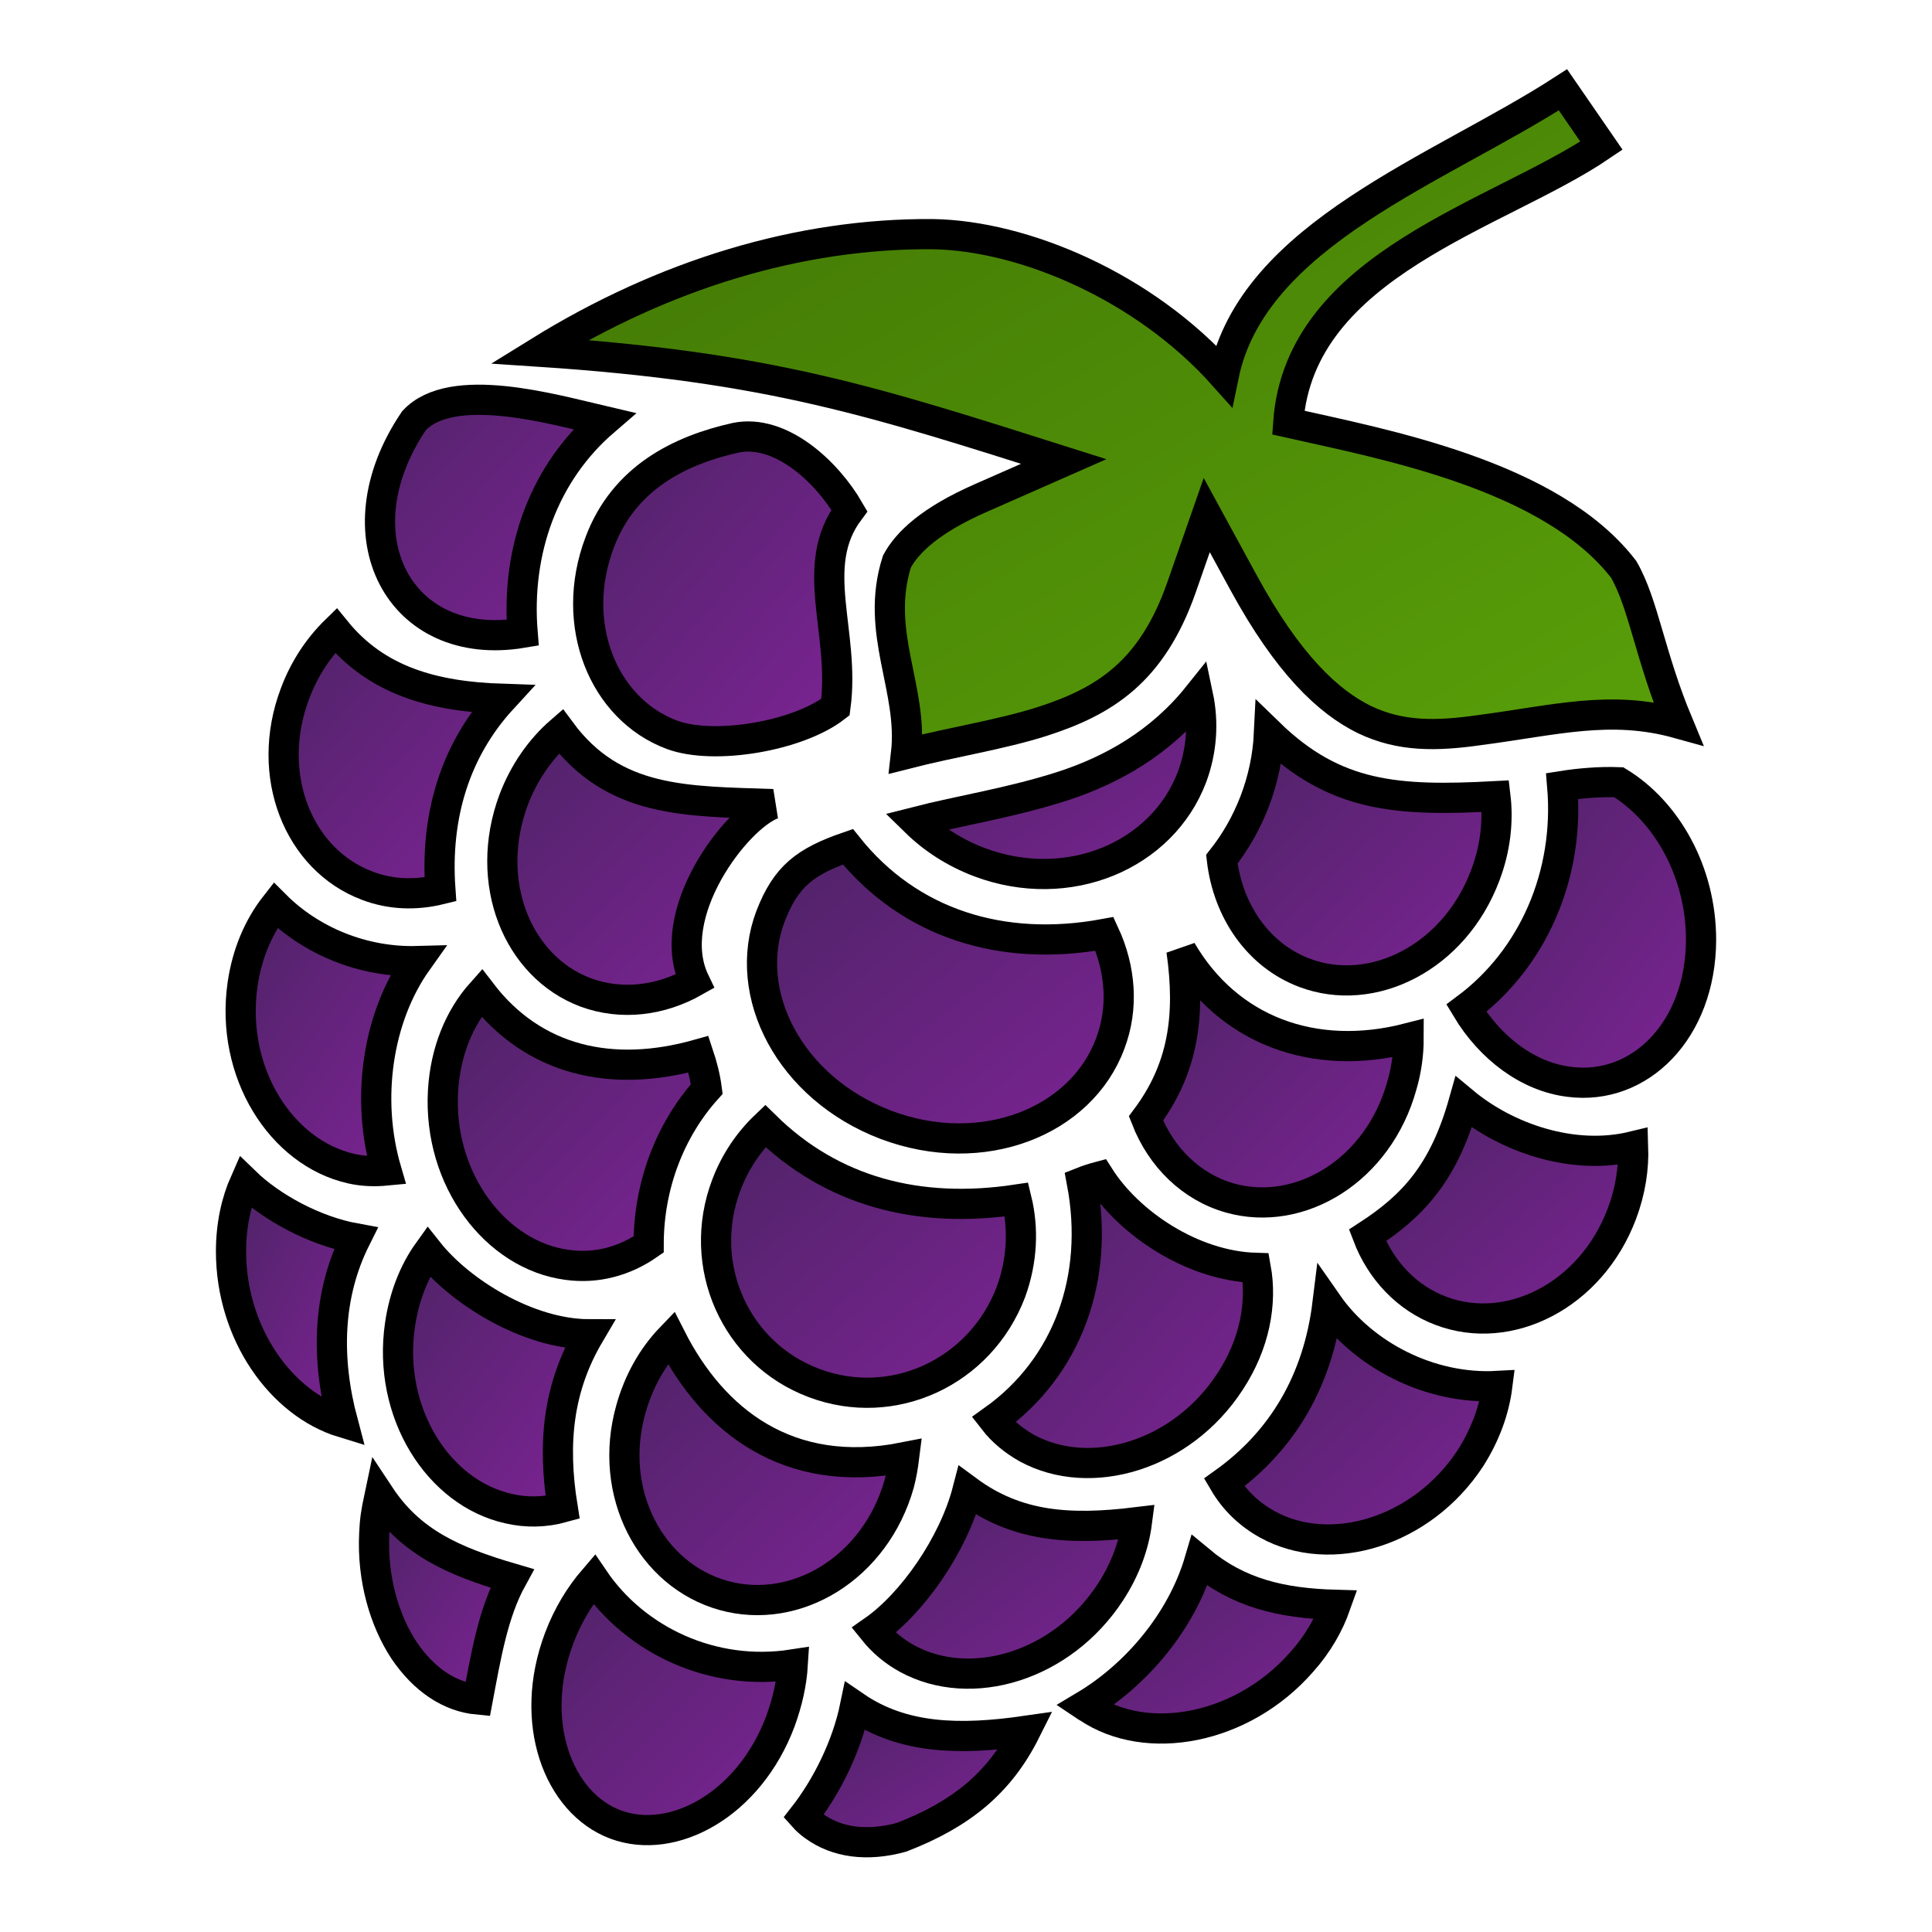 <svg xmlns="http://www.w3.org/2000/svg" viewBox="0 0 512 512" style="height: 512px; width: 512px;"><defs><linearGradient x1="0" x2="1" y1="0" y2="1" id="delapouite-raspberry-gradient-1"><stop offset="0%" stop-color="#4d2365" stop-opacity="1"></stop><stop offset="100%" stop-color="#7d2395" stop-opacity="1"></stop></linearGradient><linearGradient x1="0" x2="1" y1="0" y2="1" id="delapouite-raspberry-gradient-2"><stop offset="0%" stop-color="#417505" stop-opacity="1"></stop><stop offset="100%" stop-color="#59a009" stop-opacity="1"></stop></linearGradient><linearGradient x1="0" x2="1" y1="0" y2="1" id="delapouite-raspberry-gradient-3"><stop offset="0%" stop-color="#4d2365" stop-opacity="1"></stop><stop offset="100%" stop-color="#7d2395" stop-opacity="1"></stop></linearGradient><linearGradient x1="0" x2="1" y1="0" y2="1" id="delapouite-raspberry-gradient-4"><stop offset="0%" stop-color="#4d2365" stop-opacity="1"></stop><stop offset="100%" stop-color="#7d2395" stop-opacity="1"></stop></linearGradient><linearGradient x1="0" x2="1" y1="0" y2="1" id="delapouite-raspberry-gradient-5"><stop offset="0%" stop-color="#4d2365" stop-opacity="1"></stop><stop offset="100%" stop-color="#7d2395" stop-opacity="1"></stop></linearGradient><linearGradient x1="0" x2="1" y1="0" y2="1" id="delapouite-raspberry-gradient-6"><stop offset="0%" stop-color="#4d2365" stop-opacity="1"></stop><stop offset="100%" stop-color="#7d2395" stop-opacity="1"></stop></linearGradient><linearGradient x1="0" x2="1" y1="0" y2="1" id="delapouite-raspberry-gradient-7"><stop offset="0%" stop-color="#4d2365" stop-opacity="1"></stop><stop offset="100%" stop-color="#7d2395" stop-opacity="1"></stop></linearGradient><linearGradient x1="0" x2="1" y1="0" y2="1" id="delapouite-raspberry-gradient-8"><stop offset="0%" stop-color="#4d2365" stop-opacity="1"></stop><stop offset="100%" stop-color="#7d2395" stop-opacity="1"></stop></linearGradient><linearGradient x1="0" x2="1" y1="0" y2="1" id="delapouite-raspberry-gradient-9"><stop offset="0%" stop-color="#4d2365" stop-opacity="1"></stop><stop offset="100%" stop-color="#7d2395" stop-opacity="1"></stop></linearGradient><linearGradient x1="0" x2="1" y1="0" y2="1" id="delapouite-raspberry-gradient-10"><stop offset="0%" stop-color="#4d2365" stop-opacity="1"></stop><stop offset="100%" stop-color="#7d2395" stop-opacity="1"></stop></linearGradient><linearGradient x1="0" x2="1" y1="0" y2="1" id="delapouite-raspberry-gradient-11"><stop offset="0%" stop-color="#4d2365" stop-opacity="1"></stop><stop offset="100%" stop-color="#7d2395" stop-opacity="1"></stop></linearGradient><linearGradient x1="0" x2="1" y1="0" y2="1" id="delapouite-raspberry-gradient-12"><stop offset="0%" stop-color="#4d2365" stop-opacity="1"></stop><stop offset="100%" stop-color="#7d2395" stop-opacity="1"></stop></linearGradient><linearGradient x1="0" x2="1" y1="0" y2="1" id="delapouite-raspberry-gradient-13"><stop offset="0%" stop-color="#4d2365" stop-opacity="1"></stop><stop offset="100%" stop-color="#7d2395" stop-opacity="1"></stop></linearGradient><linearGradient x1="0" x2="1" y1="0" y2="1" id="delapouite-raspberry-gradient-14"><stop offset="0%" stop-color="#4d2365" stop-opacity="1"></stop><stop offset="100%" stop-color="#7d2395" stop-opacity="1"></stop></linearGradient><linearGradient x1="0" x2="1" y1="0" y2="1" id="delapouite-raspberry-gradient-15"><stop offset="0%" stop-color="#4d2365" stop-opacity="1"></stop><stop offset="100%" stop-color="#7d2395" stop-opacity="1"></stop></linearGradient><linearGradient x1="0" x2="1" y1="0" y2="1" id="delapouite-raspberry-gradient-16"><stop offset="0%" stop-color="#4d2365" stop-opacity="1"></stop><stop offset="100%" stop-color="#7d2395" stop-opacity="1"></stop></linearGradient><linearGradient x1="0" x2="1" y1="0" y2="1" id="delapouite-raspberry-gradient-17"><stop offset="0%" stop-color="#4d2365" stop-opacity="1"></stop><stop offset="100%" stop-color="#7d2395" stop-opacity="1"></stop></linearGradient><linearGradient x1="0" x2="1" y1="0" y2="1" id="delapouite-raspberry-gradient-18"><stop offset="0%" stop-color="#4d2365" stop-opacity="1"></stop><stop offset="100%" stop-color="#7d2395" stop-opacity="1"></stop></linearGradient><linearGradient x1="0" x2="1" y1="0" y2="1" id="delapouite-raspberry-gradient-19"><stop offset="0%" stop-color="#4d2365" stop-opacity="1"></stop><stop offset="100%" stop-color="#7d2395" stop-opacity="1"></stop></linearGradient><linearGradient x1="0" x2="1" y1="0" y2="1" id="delapouite-raspberry-gradient-20"><stop offset="0%" stop-color="#4d2365" stop-opacity="1"></stop><stop offset="100%" stop-color="#7d2395" stop-opacity="1"></stop></linearGradient><linearGradient x1="0" x2="1" y1="0" y2="1" id="delapouite-raspberry-gradient-21"><stop offset="0%" stop-color="#4d2365" stop-opacity="1"></stop><stop offset="100%" stop-color="#7d2395" stop-opacity="1"></stop></linearGradient><linearGradient x1="0" x2="1" y1="0" y2="1" id="delapouite-raspberry-gradient-22"><stop offset="0%" stop-color="#4d2365" stop-opacity="1"></stop><stop offset="100%" stop-color="#7d2395" stop-opacity="1"></stop></linearGradient><linearGradient x1="0" x2="1" y1="0" y2="1" id="delapouite-raspberry-gradient-23"><stop offset="0%" stop-color="#4d2365" stop-opacity="1"></stop><stop offset="100%" stop-color="#7d2395" stop-opacity="1"></stop></linearGradient><linearGradient x1="0" x2="1" y1="0" y2="1" id="delapouite-raspberry-gradient-24"><stop offset="0%" stop-color="#4d2365" stop-opacity="1"></stop><stop offset="100%" stop-color="#7d2395" stop-opacity="1"></stop></linearGradient><linearGradient x1="0" x2="1" y1="0" y2="1" id="delapouite-raspberry-gradient-25"><stop offset="0%" stop-color="#4d2365" stop-opacity="1"></stop><stop offset="100%" stop-color="#7d2395" stop-opacity="1"></stop></linearGradient></defs><g class="" transform="translate(0,0)" style=""><g><path d="M414.2 23.8C381.6 44.91 332 61.96 324.3 99.53C303.3 75.98 271.4 62.45 247.2 62.05C211.8 61.79 175.9 72.77 142.9 93.2C204 97.25 231.4 106.3 281.9 122.3L260.1 131.9C246.4 137.9 240.4 143.8 237.7 148.8C231.7 167.6 242.1 182.5 240.1 199.8C252.6 196.6 265.2 194.7 276.2 191.2C292.6 185.9 305.2 178.2 313.1 155.7L319.8 136.5L329.5 154.3C341.3 176 352 186 361.6 190.7C371.2 195.3 380.7 195.1 392 193.5C412 190.9 426.7 186.7 444.7 191.7C437.2 173.7 435.6 160.1 430.3 150.9C411.1 125.9 366.7 117.7 341.4 112C344.4 69.86 397.2 57.11 424.4 38.6Z" class="selected" fill="url(#delapouite-raspberry-gradient-2)" stroke="#000000" stroke-opacity="1" stroke-width="8"></path><path d="M109.7 111.5C89.21 141.8 105.8 173.2 138.5 167.7C136.7 145.7 144.3 125.2 160.1 111.6C146.4 108.4 119.7 100.7 109.7 111.5Z" class="" fill="url(#delapouite-raspberry-gradient-3)" stroke="#000000" stroke-opacity="1" stroke-width="8"></path><path d="M195 116C180.2 119.3 165.3 126.6 158.9 143.8C150.7 165.5 159.9 187.9 178 194.7C189.2 198.9 211.5 195.1 221.4 187.4C224.1 167.5 214 150.1 225.1 135.3C219.1 124.9 206.8 113.6 195 116Z" class="" fill="url(#delapouite-raspberry-gradient-4)" stroke="#000000" stroke-opacity="1" stroke-width="8"></path><path d="M88.98 167.1C84.48 171.5 80.68 177.1 78.18 183.8C69.98 205.5 79.18 227.9 97.28 234.7C103.5 237.1 110.2 237.3 116.7 235.7C115.3 216.1 120.7 198.7 133.1 185.2C114.8 184.6 99.78 180.4 88.98 167.1Z" class="" fill="url(#delapouite-raspberry-gradient-5)" stroke="#000000" stroke-opacity="1" stroke-width="8"></path><path d="M317.5 184.4C307.5 196.9 294.6 204.1 281.7 208.3C268.1 212.7 254.4 214.8 242.7 217.8C247.3 222.3 253 226 259.6 228.5C283.1 237.3 308 226.8 315.9 205.9C318.5 198.9 319 191.5 317.5 184.4Z" class="" fill="url(#delapouite-raspberry-gradient-6)" stroke="#000000" stroke-opacity="1" stroke-width="8"></path><path d="M148.6 193.8C143.3 198.4 138.9 204.6 136.1 212C128 233.8 137.1 256.2 155.2 263C164.7 266.5 175.1 265.2 184.1 260.1C175.5 242.2 195.2 216.6 204.8 213.1C182 212.3 162.7 212.9 148.6 193.8Z" class="" fill="url(#delapouite-raspberry-gradient-7)" stroke="#000000" stroke-opacity="1" stroke-width="8"></path><path d="M336.3 194.3C335.7 206.9 331 218.6 323.8 227.7C325.4 241.5 333.5 253.2 345.7 257.8C363.7 264.6 385.4 253.8 393.6 232C396.3 224.9 397.1 217.7 396.3 211C370.2 212.4 353.8 211.3 336.3 194.3Z" class="" fill="url(#delapouite-raspberry-gradient-8)" stroke="#000000" stroke-opacity="1" stroke-width="8"></path><path d="M414 208.3C416 231.8 406.3 254 388.6 267.2C395 277.9 405.1 285.4 415.9 286.7C434.5 289.1 450.7 273.1 450.8 249.1C450.8 230.9 441.6 215 429 207.3C423.9 207.1 418.4 207.6 414 208.3Z" class="" fill="url(#delapouite-raspberry-gradient-9)" stroke="#000000" stroke-opacity="1" stroke-width="8"></path><path d="M224.7 224.4C213.4 228.3 208.3 232.2 204.2 242.8C196.4 263.4 209.3 288.4 234.8 298.1C260.3 307.7 286.5 297.3 294.2 276.6C297.8 267.2 297 256.8 292.7 247.5C265.6 252.5 241 244.8 224.7 224.4Z" class="" fill="url(#delapouite-raspberry-gradient-10)" stroke="#000000" stroke-opacity="1" stroke-width="8"></path><path d="M72.98 239.9C68.58 245.5 65.48 252.6 64.28 260.9C60.95 284.2 74.48 305.5 93.08 309.7C96.14 310.4 99.29 310.5 102.4 310.2C96.86 291.3 99.99 269.6 110.6 254.7C96.15 255.1 82.37 249.3 72.98 239.9Z" class="" fill="url(#delapouite-raspberry-gradient-11)" stroke="#000000" stroke-opacity="1" stroke-width="8"></path><path d="M313.1 251.9C315.6 269.4 313.5 283.3 303.7 296.4C307.7 306.7 315.7 314.6 326 317.5C344.6 322.7 365.3 310.1 371.5 287.7C372.7 283.6 373.3 279.4 373.3 275.1C348.1 281.6 325.4 273 313.1 251.9Z" class="" fill="url(#delapouite-raspberry-gradient-12)" stroke="#000000" stroke-opacity="1" stroke-width="8"></path><path d="M127.6 263.1C121.8 269.6 118 278.6 117.4 289.2C116.1 312.7 131.4 332.7 150.3 335.2C158.1 336.3 165.6 334.2 171.9 329.8C171.9 314.1 177.6 299.4 187.3 288.6C186.9 285.5 186.1 282.4 185.1 279.4C162.1 285.9 141.4 281.1 127.6 263.1Z" class="" fill="url(#delapouite-raspberry-gradient-13)" stroke="#000000" stroke-opacity="1" stroke-width="8"></path><path d="M387.9 292.1C382.6 310.9 374.4 319.6 362.4 327.4C365.9 336.6 372.8 344 381.9 347.4C399.9 354.2 421.6 343.4 429.8 321.7C432.1 315.6 433 309.6 432.8 303.8C416.8 307.7 399.2 301.5 387.9 292.1Z" class="" fill="url(#delapouite-raspberry-gradient-14)" stroke="#000000" stroke-opacity="1" stroke-width="8"></path><path d="M202.8 298.4C198.4 302.6 194.8 307.9 192.5 314C184.4 335.3 194.9 358.7 215.7 366.5C236.6 374.4 259.8 363.7 267.9 342.4C270.9 334.2 271.3 325.7 269.4 317.9C243.4 321.8 220.5 315.8 202.8 298.4Z" class="" fill="url(#delapouite-raspberry-gradient-15)" stroke="#000000" stroke-opacity="1" stroke-width="8"></path><path d="M291.3 311.8C289.8 312.2 288.2 312.7 286.7 313.3C291.5 338.7 282.9 362.3 263.3 376.3C265.7 379.4 268.8 381.9 272.2 383.8C289 392.9 313.2 385.8 326 366.1C332.5 356.2 334.5 345.4 332.8 336C315.9 335.5 299.1 324.1 291.3 311.8Z" class="" fill="url(#delapouite-raspberry-gradient-16)" stroke="#000000" stroke-opacity="1" stroke-width="8"></path><path d="M64.93 313.2C62.58 318.5 61.23 324.7 61.22 331.6C61.22 353.4 74.48 372 90.88 377C86.31 359.9 86.82 343.1 94.28 328.2C83.24 326.2 71.83 319.9 64.93 313.2Z" class="" fill="url(#delapouite-raspberry-gradient-17)" stroke="#000000" stroke-opacity="1" stroke-width="8"></path><path d="M113.5 331.7C109.7 337 107.1 343.6 106 351.1C102.6 374.4 116.2 395.7 134.8 399.8C139.5 400.9 144.4 400.8 149.1 399.5C146.3 382.2 148 367.5 156.2 353.6C139.9 353.6 121.9 342.3 113.5 331.7Z" class="" fill="url(#delapouite-raspberry-gradient-18)" stroke="#000000" stroke-opacity="1" stroke-width="8"></path><path d="M351.8 345.5C349.3 365.8 339.9 381.8 324.4 392.9C327.1 397.5 331 401.3 335.9 404C352.6 413.2 376.8 406.1 389.7 386.4C393.7 380.1 396 373.6 396.8 367.3C378.8 368.3 361.2 359 351.8 345.5Z" class="" fill="url(#delapouite-raspberry-gradient-19)" stroke="#000000" stroke-opacity="1" stroke-width="8"></path><path d="M177.8 354.5C173 359.5 169.3 365.9 167.2 373.4C160.9 395.6 172.4 417.4 191.7 422.8C211 428.2 232 415.5 238.3 393.2C238.9 390.9 239.3 388.6 239.6 386.2C208.8 392.3 188.9 376.4 177.8 354.5Z" class="" fill="url(#delapouite-raspberry-gradient-20)" stroke="#000000" stroke-opacity="1" stroke-width="8"></path><path d="M256.4 395C252.7 409.3 241.8 424.9 231.5 432.1C234 435.2 237 437.7 240.5 439.6C257.3 448.7 281.4 441.7 294.3 421.9C298.2 415.9 300.5 409.6 301.3 403.4C283.3 405.6 269.4 404.6 256.4 395Z" class="" fill="url(#delapouite-raspberry-gradient-21)" stroke="#000000" stroke-opacity="1" stroke-width="8"></path><path d="M100.6 396.3C99.56 401.2 99.34 403 99.18 406.4C98.58 418.4 101.9 429.5 107.1 437.4C112.4 445.2 119.2 449.7 126.6 450.4C128.8 438.7 130.7 427.4 135.7 418.3C120 413.7 108.8 408.7 100.6 396.3Z" class="" fill="url(#delapouite-raspberry-gradient-22)" stroke="#000000" stroke-opacity="1" stroke-width="8"></path><path d="M317.9 413.6C313.1 429.9 300.9 444 287.5 452C287.8 452.2 288 452.4 288.3 452.5C303.8 463 329.2 458.5 345 440.4C349.3 435.6 352.2 430.4 354 425.3C339.4 424.9 328.1 422.1 317.9 413.6Z" class="" fill="url(#delapouite-raspberry-gradient-23)" stroke="#000000" stroke-opacity="1" stroke-width="8"></path><path d="M157.4 418.5C153.7 422.8 150.5 428 148.2 434.1C139.8 456.3 147.9 477.8 163.1 483.5C178.3 489.2 198.5 478.3 206.8 456.2C208.7 451 209.8 446 210.1 441.1C188.8 444.4 168.4 434.7 157.4 418.5Z" class="" fill="url(#delapouite-raspberry-gradient-24)" stroke="#000000" stroke-opacity="1" stroke-width="8"></path><path d="M226.6 452.2C224.4 462.9 219 473.6 212.9 481.4C213.7 482.3 214.7 483.2 215.7 483.9C221.7 488.3 229.8 489.4 238.9 486.9C254.7 480.8 264.9 472.5 271.8 458.7C254.4 461.2 239.3 460.9 226.6 452.2Z" class="" fill="url(#delapouite-raspberry-gradient-25)" stroke="#000000" stroke-opacity="1" stroke-width="8"></path></g></g></svg>